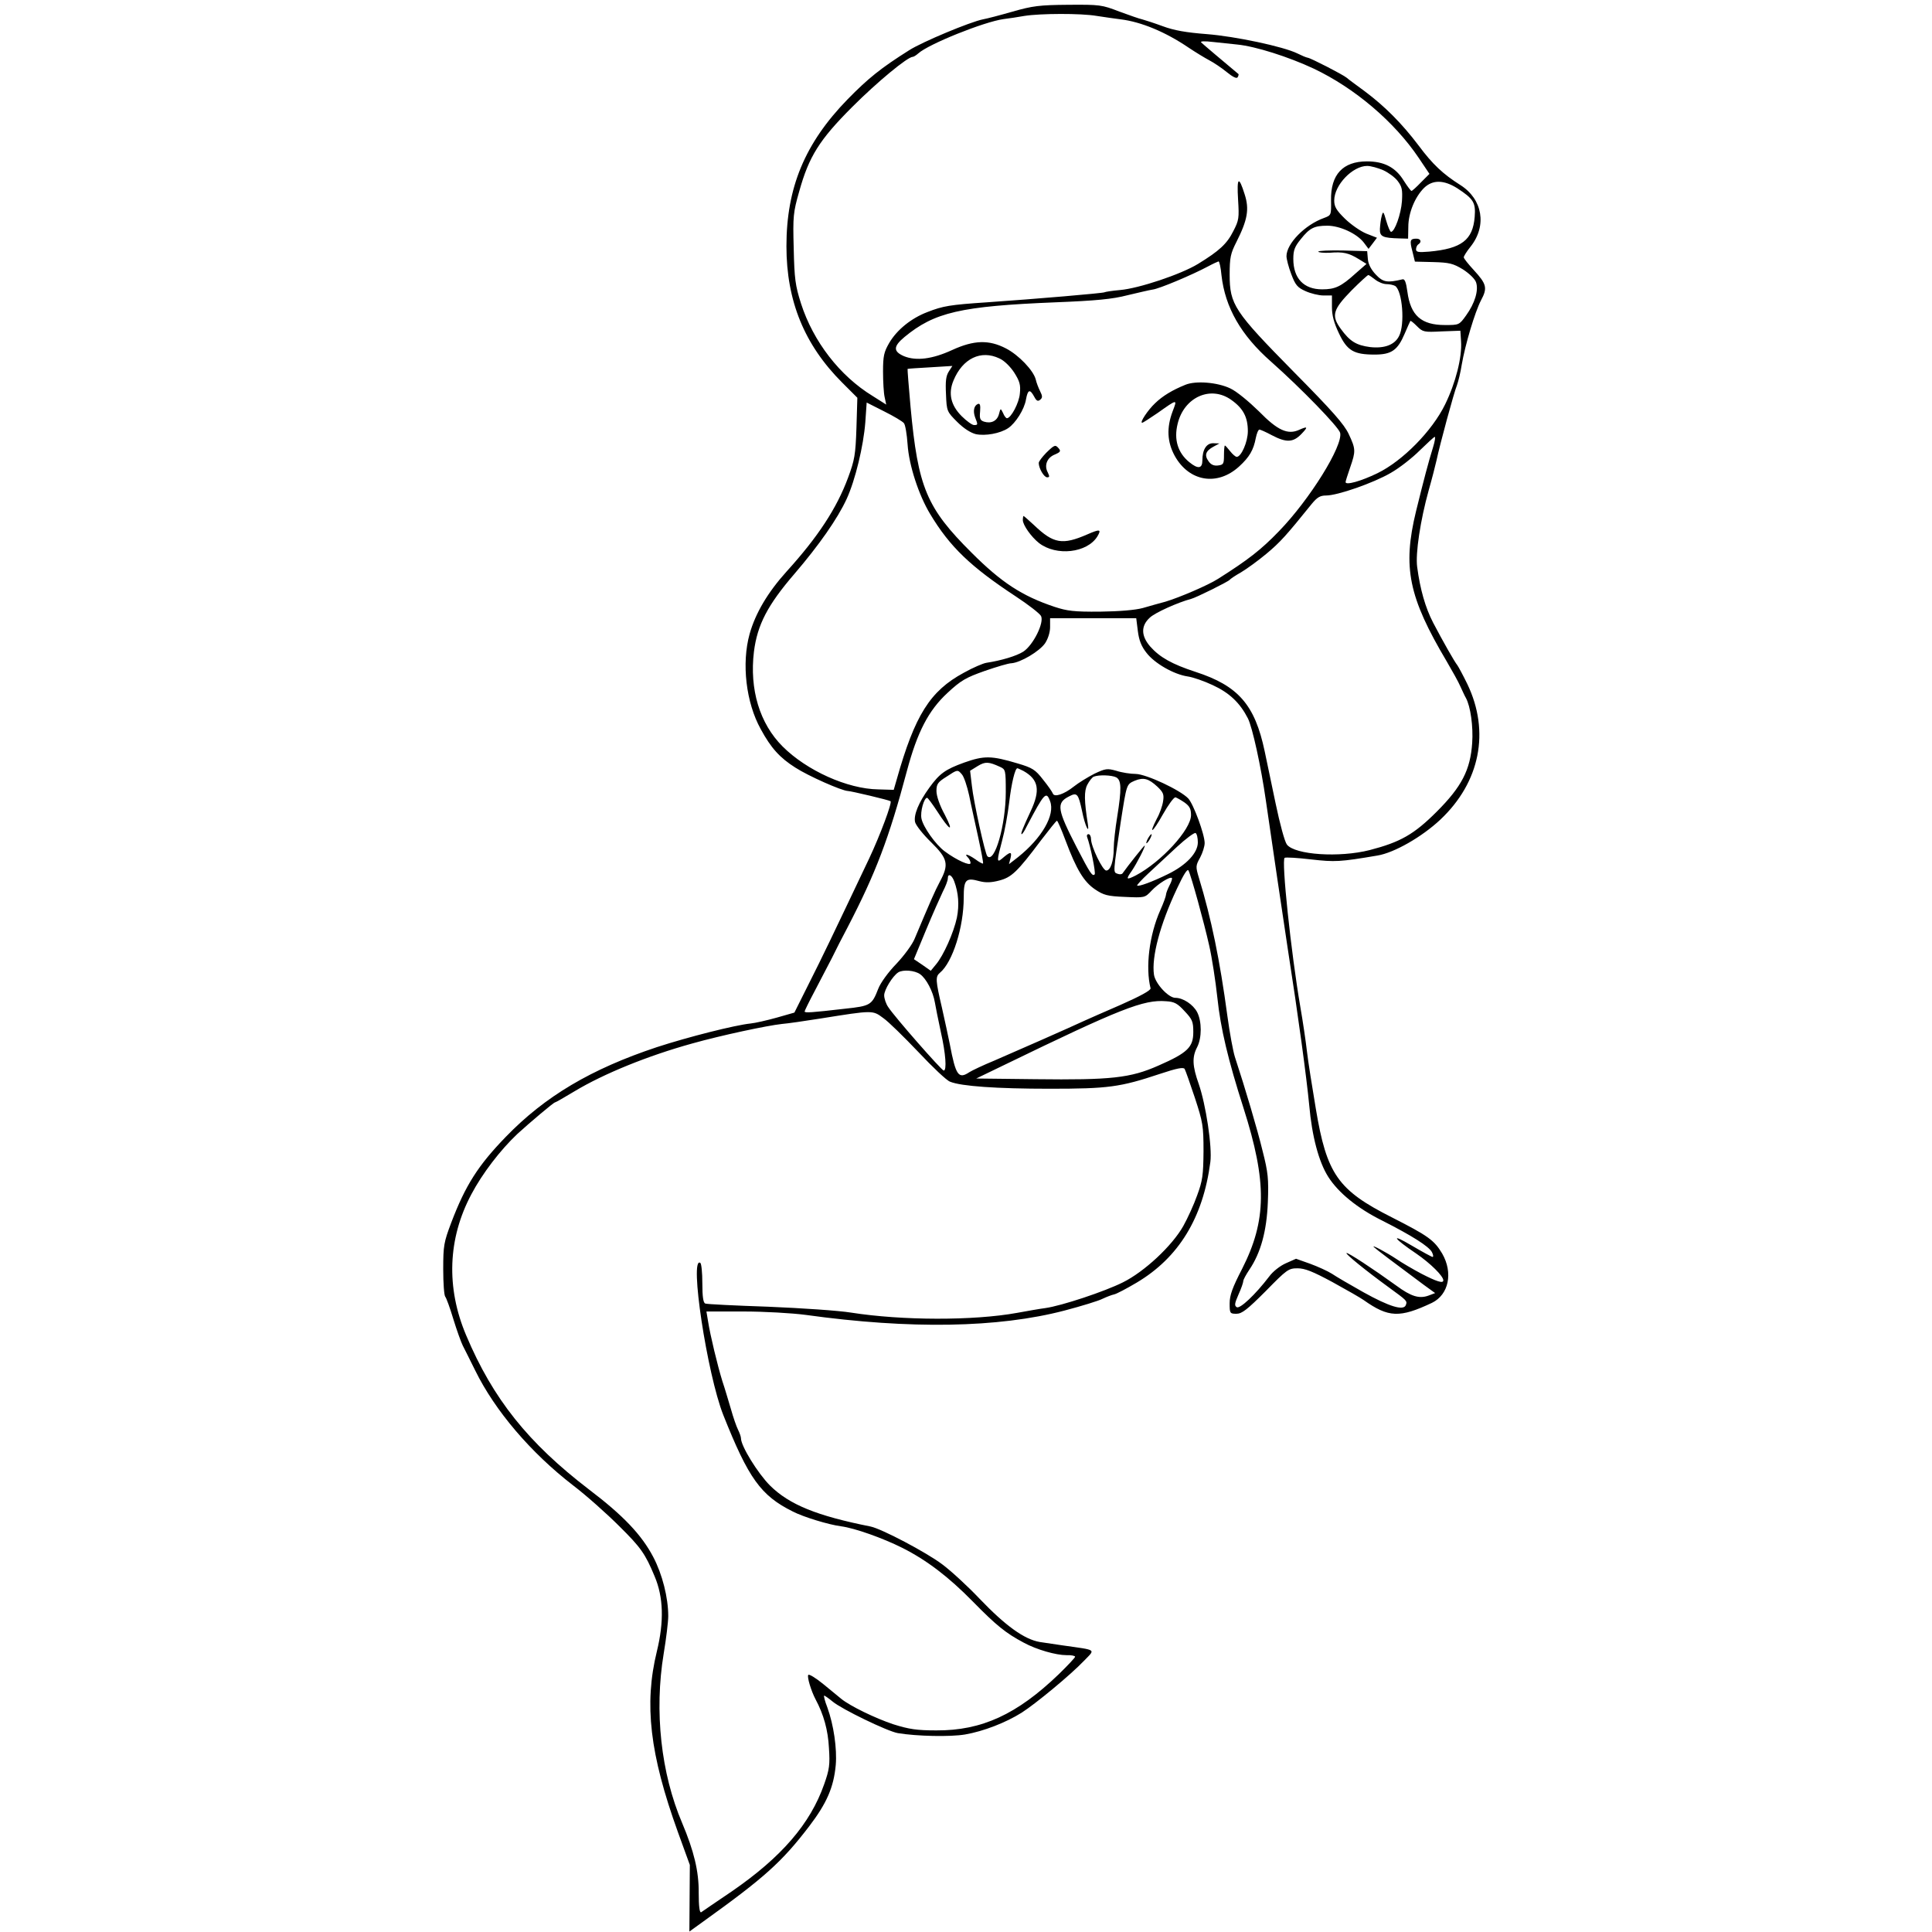 <?xml version="1.0" standalone="no"?>
<!DOCTYPE svg PUBLIC "-//W3C//DTD SVG 20010904//EN"
 "http://www.w3.org/TR/2001/REC-SVG-20010904/DTD/svg10.dtd">
<svg version="1.0" xmlns="http://www.w3.org/2000/svg"
 width="850pt" height="850pt" viewBox="0 0 850 850"
 preserveAspectRatio="xMidYMid meet">
<g transform="translate(0,850) scale(0.1,-0.1)"
fill="#000000" stroke="none">
<path d="M4455 8449 c-55 -16 -113 -31 -130 -34 -56 -11 -267 -99 -325 -136
-124 -78 -181 -124 -271 -216 -188 -193 -269 -389 -269 -646 0 -241 79 -434
245 -600 l67 -67 -4 -133 c-4 -118 -8 -141 -37 -219 -50 -135 -133 -261 -270
-412 -83 -92 -137 -183 -163 -275 -36 -130 -16 -302 49 -419 45 -83 84 -126
152 -169 57 -37 204 -102 231 -103 13 0 182 -40 188 -45 8 -6 -46 -150 -94
-252 -169 -356 -204 -429 -264 -548 l-65 -130 -77 -22 c-43 -12 -95 -24 -116
-26 -68 -7 -274 -59 -412 -104 -289 -96 -492 -216 -665 -395 -121 -125 -177
-212 -240 -378 -32 -85 -35 -100 -35 -204 0 -62 4 -116 9 -121 5 -6 21 -50 36
-100 15 -49 34 -101 41 -115 7 -14 32 -63 55 -110 87 -177 244 -361 429 -504
58 -44 150 -126 205 -181 94 -93 114 -121 155 -220 39 -92 42 -199 10 -330
-57 -233 -31 -453 92 -794 l53 -146 -1 -146 -1 -147 61 44 c269 193 346 262
466 419 77 101 108 171 117 270 6 71 -9 176 -37 253 -11 28 -17 52 -14 52 3 0
20 -12 37 -26 39 -33 241 -131 287 -139 84 -14 231 -17 296 -6 81 14 179 52
249 96 61 39 214 165 274 228 51 53 60 46 -94 68 -49 7 -95 14 -101 15 -68 12
-150 71 -264 190 -52 55 -126 123 -165 152 -69 52 -266 156 -315 166 -236 47
-357 96 -442 180 -54 54 -128 174 -128 208 0 7 -6 24 -13 38 -7 14 -21 54 -31
90 -11 36 -27 92 -38 124 -21 68 -53 200 -63 264 l-7 42 164 0 c89 0 213 -7
273 -15 461 -64 847 -57 1138 19 76 20 151 43 168 52 17 8 40 17 50 19 11 2
56 26 100 52 185 110 292 285 324 530 9 66 -20 255 -51 344 -28 79 -30 118 -7
162 21 41 21 113 0 154 -18 34 -62 63 -96 63 -30 0 -88 62 -94 102 -11 77 26
219 101 378 30 64 46 89 51 80 12 -24 68 -227 91 -330 12 -52 28 -156 36 -230
14 -134 47 -273 115 -485 104 -326 102 -494 -6 -707 -43 -83 -55 -117 -55
-152 0 -44 1 -46 30 -46 24 0 47 18 129 100 93 95 100 100 140 100 32 0 67
-14 154 -61 62 -34 123 -69 137 -79 109 -77 158 -79 300 -12 74 36 94 132 45
217 -35 59 -62 78 -221 159 -238 120 -287 190 -335 479 -16 95 -34 208 -39
252 -5 44 -18 132 -29 195 -41 239 -84 647 -69 656 5 3 57 0 116 -7 106 -12
127 -11 292 17 74 12 196 82 277 158 175 165 219 387 119 596 -19 39 -39 76
-44 83 -13 16 -64 106 -107 188 -34 66 -57 146 -70 245 -8 59 14 205 51 338
14 49 29 108 34 130 15 71 77 300 90 331 6 17 16 57 21 90 15 88 58 232 85
284 29 54 25 71 -32 133 -24 26 -44 51 -44 56 0 5 13 26 30 47 73 92 53 209
-45 271 -76 48 -122 91 -183 173 -74 98 -150 174 -237 239 -38 28 -75 55 -80
60 -17 14 -157 86 -171 88 -7 1 -28 10 -46 19 -61 30 -272 75 -399 85 -90 7
-143 16 -194 35 -38 14 -79 27 -90 30 -11 2 -56 18 -100 34 -77 30 -86 31
-225 30 -128 -1 -157 -5 -245 -30z m370 -19 c33 -5 80 -12 105 -15 90 -11 197
-55 300 -125 30 -20 71 -45 90 -55 19 -10 54 -33 77 -52 27 -22 44 -30 48 -23
4 6 5 13 4 14 -54 45 -157 132 -164 139 -6 6 13 7 55 2 36 -4 82 -9 104 -11
80 -8 225 -54 336 -106 181 -86 355 -234 462 -393 l47 -70 -37 -37 c-20 -21
-39 -38 -42 -38 -3 0 -18 20 -34 45 -36 59 -87 85 -162 85 -106 0 -160 -58
-158 -171 1 -66 1 -66 -31 -78 -84 -30 -165 -113 -165 -168 0 -12 9 -48 21
-79 18 -48 27 -59 63 -75 22 -10 58 -19 79 -19 l37 0 0 -51 c0 -37 9 -70 31
-116 36 -76 65 -93 157 -93 74 0 101 19 132 92 12 29 24 54 25 56 2 2 15 -9
29 -23 26 -26 31 -27 109 -23 l82 3 3 -46 c5 -71 -24 -184 -70 -278 -57 -117
-187 -249 -298 -303 -72 -35 -140 -54 -140 -39 0 4 9 32 20 64 25 72 25 81 -6
147 -20 43 -71 101 -243 275 -261 265 -281 295 -281 427 0 75 4 93 30 144 49
97 57 144 36 209 -26 83 -35 76 -29 -23 5 -81 4 -91 -21 -139 -28 -56 -62 -87
-155 -144 -75 -46 -261 -108 -343 -115 -35 -3 -66 -8 -69 -10 -7 -4 -298 -29
-516 -44 -164 -11 -194 -16 -263 -43 -71 -27 -134 -78 -168 -136 -23 -40 -27
-57 -27 -126 0 -44 3 -95 7 -112 l7 -33 -60 38 c-144 88 -261 239 -315 407
-25 79 -29 108 -32 242 -4 142 -2 159 24 250 43 155 89 228 234 373 109 109
243 220 266 220 4 0 15 7 24 15 45 41 289 139 375 151 24 3 65 9 92 14 69 11
248 12 318 0z m1261 -679 c22 -10 51 -31 63 -47 19 -25 22 -38 19 -89 -4 -57
-32 -135 -48 -135 -4 0 -13 21 -21 48 -12 42 -14 45 -20 22 -4 -14 -7 -39 -8
-57 -1 -34 11 -40 89 -42 l35 -1 1 52 c0 61 29 131 69 171 38 37 87 36 146 -1
72 -47 82 -63 77 -126 -8 -102 -58 -140 -200 -153 -48 -4 -58 -2 -58 10 0 9 5
19 10 22 16 10 11 25 -8 25 -28 0 -31 -7 -18 -56 l11 -45 81 -2 c70 -2 87 -6
130 -32 28 -18 53 -42 58 -57 12 -35 -5 -92 -44 -146 -30 -42 -31 -42 -93 -42
-104 0 -151 42 -165 146 -6 44 -12 58 -22 55 -67 -16 -85 -13 -117 21 -20 21
-33 45 -35 68 l-3 35 -107 3 c-60 1 -108 -1 -108 -5 0 -4 23 -6 50 -5 60 5 84
-1 128 -28 l34 -21 -48 -42 c-64 -58 -90 -70 -147 -70 -81 0 -127 48 -127 134
0 38 6 54 33 87 39 49 59 59 117 59 54 0 129 -34 160 -74 l21 -28 19 25 18 24
-46 18 c-25 10 -67 39 -94 65 -39 38 -48 54 -48 81 0 68 81 152 145 152 16 0
48 -9 71 -19z m-712 -462 c16 -142 86 -264 218 -380 132 -117 297 -287 304
-313 14 -56 -134 -294 -269 -433 -79 -82 -136 -126 -267 -209 -45 -29 -172
-83 -232 -101 -27 -7 -72 -20 -100 -28 -33 -9 -103 -15 -188 -16 -115 -1 -145
3 -200 21 -144 48 -235 108 -365 238 -199 198 -236 287 -269 642 -8 90 -14
165 -13 167 1 1 46 4 100 7 l97 6 -16 -25 c-12 -19 -15 -42 -12 -100 3 -74 4
-76 49 -121 29 -29 59 -48 82 -54 42 -9 107 3 142 26 33 22 72 83 79 127 8 43
17 47 36 12 10 -19 16 -22 26 -14 11 9 11 16 0 38 -7 14 -16 37 -19 51 -10 40
-75 108 -131 137 -75 39 -141 37 -237 -7 -87 -40 -158 -49 -212 -27 -48 21
-47 43 2 84 132 109 246 136 666 153 177 7 250 14 315 31 47 11 97 23 111 25
28 3 175 65 244 102 22 12 43 21 46 22 4 0 10 -28 13 -61z m676 -19 c14 -11
36 -20 50 -20 14 0 31 -4 38 -8 32 -21 44 -170 17 -221 -19 -38 -64 -55 -127
-48 -61 8 -89 25 -129 80 -43 59 -35 85 48 170 37 37 70 67 73 67 3 0 16 -9
30 -20z m-1653 -347 c21 -9 48 -36 65 -62 24 -38 29 -54 25 -92 -3 -41 -39
-109 -57 -109 -4 0 -12 10 -17 23 -11 22 -11 22 -18 -5 -8 -30 -34 -43 -66
-33 -17 6 -20 13 -17 45 2 26 0 36 -9 33 -18 -7 -23 -31 -13 -59 13 -33 13
-34 -5 -34 -8 0 -33 18 -54 39 -48 48 -60 100 -36 157 40 97 121 136 202 97z
m-420 -285 c6 -7 13 -49 16 -93 6 -92 49 -223 99 -306 87 -145 178 -232 377
-363 55 -36 105 -75 111 -86 15 -29 -34 -128 -78 -157 -30 -19 -96 -39 -162
-49 -14 -2 -59 -21 -100 -44 -148 -80 -215 -186 -295 -470 l-13 -45 -68 2
c-136 2 -315 83 -421 189 -101 101 -146 251 -126 417 15 118 60 205 178 342
108 126 190 243 230 330 38 83 74 233 82 337 l6 87 77 -39 c42 -21 81 -44 87
-52z m2328 -105 c-21 -68 -40 -140 -75 -282 -60 -247 -33 -378 135 -661 24
-41 52 -91 60 -110 9 -19 19 -42 24 -50 21 -38 33 -127 28 -199 -8 -118 -46
-192 -156 -302 -100 -100 -160 -134 -295 -169 -134 -34 -328 -21 -364 24 -10
13 -31 91 -50 182 -18 87 -40 191 -48 229 -43 204 -116 288 -304 349 -104 34
-157 64 -199 111 -41 47 -42 91 -3 127 22 22 125 68 182 83 21 5 164 76 170
84 3 4 25 19 50 33 25 15 75 51 112 82 60 50 87 80 199 219 24 29 37 37 63 37
51 0 208 55 284 99 39 22 96 67 128 99 33 32 62 59 66 60 4 1 1 -19 -7 -45z
m-1299 -809 c5 -40 15 -67 38 -96 35 -46 120 -95 181 -104 22 -3 72 -20 110
-38 74 -34 120 -78 155 -146 20 -39 58 -213 79 -360 30 -207 75 -512 96 -650
48 -308 83 -568 95 -692 12 -137 42 -250 84 -316 44 -69 128 -138 237 -192
130 -66 205 -113 219 -139 6 -12 7 -21 3 -21 -4 0 -46 23 -92 50 -96 57 -83
34 21 -36 61 -42 118 -98 118 -117 0 -15 -30 -5 -96 29 -38 20 -87 49 -109 64
-45 30 -116 68 -100 53 9 -9 90 -70 218 -165 l51 -37 -29 -11 c-41 -15 -77 -4
-142 44 -101 73 -215 148 -219 143 -5 -4 86 -78 185 -150 82 -60 83 -60 76
-79 -10 -26 -74 -6 -187 57 -57 32 -119 68 -138 81 -19 12 -63 32 -96 44 l-62
22 -45 -20 c-25 -11 -57 -36 -73 -58 -61 -80 -129 -144 -143 -135 -11 7 -9 17
8 56 12 26 21 53 21 59 0 6 12 28 26 49 51 75 77 171 82 298 4 102 1 131 -23
225 -23 95 -76 274 -122 414 -8 25 -23 106 -33 180 -33 246 -71 430 -125 607
-15 50 -15 54 5 90 11 21 20 49 20 64 0 38 -49 171 -72 196 -35 37 -184 107
-231 108 -23 0 -62 6 -86 14 -40 11 -47 10 -96 -13 -29 -15 -70 -40 -90 -56
-44 -35 -87 -49 -93 -31 -2 6 -21 34 -43 61 -34 44 -47 52 -111 71 -117 35
-148 35 -236 4 -83 -30 -108 -48 -153 -110 -48 -66 -70 -121 -63 -152 4 -15
36 -55 71 -89 73 -72 79 -97 38 -173 -22 -41 -44 -92 -111 -251 -10 -25 -46
-74 -80 -110 -36 -37 -70 -84 -80 -110 -28 -72 -34 -76 -147 -88 -147 -17
-177 -19 -177 -12 0 3 20 44 45 91 24 46 58 111 75 144 16 33 47 94 69 135
124 239 182 391 261 688 46 172 95 266 178 343 60 56 82 68 164 97 52 18 105
34 118 34 40 3 123 52 148 88 13 20 22 48 22 71 l0 39 189 0 190 0 7 -56z
m-606 -598 c24 -11 25 -14 25 -111 0 -144 -49 -315 -81 -282 -10 9 -61 242
-68 309 l-8 67 34 21 c33 20 48 19 98 -4z m103 -18 c67 -38 75 -85 31 -178
-33 -71 -45 -100 -39 -100 3 0 13 15 22 34 78 148 86 157 103 111 23 -60 -36
-162 -141 -246 l-40 -31 7 27 c7 30 -1 29 -38 -3 -23 -19 -23 -10 1 80 11 40
25 116 31 168 10 85 26 150 36 150 3 0 14 -6 27 -12z m-271 -15 c9 -10 23 -52
32 -93 8 -41 27 -124 40 -185 13 -60 23 -112 21 -114 -2 -2 -17 6 -33 18 -33
23 -53 28 -34 9 7 -7 12 -18 12 -25 0 -15 -62 13 -113 51 -40 29 -96 108 -103
145 -6 29 11 91 25 91 3 0 23 -27 44 -59 56 -87 76 -97 34 -16 -23 42 -37 83
-37 105 0 30 6 39 43 62 50 33 50 33 69 11z m679 -13 c23 -13 24 -50 4 -175
-8 -49 -15 -111 -15 -137 0 -56 -14 -98 -33 -98 -16 0 -67 106 -67 139 0 11
-5 21 -11 21 -6 0 -9 -6 -6 -13 14 -37 39 -158 33 -164 -10 -10 -20 5 -78 117
-87 169 -92 197 -35 226 36 19 41 13 58 -66 12 -61 33 -106 25 -55 -16 102
-17 145 -2 173 9 17 21 32 28 35 23 9 79 7 99 -3z m181 -41 c26 -25 30 -34 25
-65 -3 -20 -15 -54 -27 -75 -39 -76 -19 -63 25 16 25 44 50 79 57 77 6 -2 24
-12 40 -23 22 -16 28 -28 28 -55 0 -64 -131 -206 -242 -265 -43 -22 -46 -19
-19 19 22 32 63 112 57 112 -3 0 -73 -88 -97 -122 -3 -5 -13 -6 -23 -2 -19 7
-19 2 15 229 26 166 25 164 61 180 39 16 61 10 100 -26z m-404 -237 c48 -128
81 -182 130 -215 37 -25 54 -30 131 -33 87 -4 88 -4 117 27 29 31 82 64 90 56
2 -2 -2 -17 -11 -33 -8 -16 -15 -34 -15 -40 0 -6 -11 -37 -25 -68 -49 -110
-66 -252 -43 -344 2 -9 -46 -35 -132 -73 -74 -32 -144 -63 -155 -68 -62 -29
-323 -144 -400 -177 -49 -20 -99 -44 -110 -51 -48 -32 -60 -15 -86 122 -7 33
-22 106 -35 162 -28 120 -29 136 -9 153 56 46 105 201 105 331 0 80 9 89 70
72 27 -7 52 -6 86 3 54 14 79 37 184 177 36 47 67 86 70 86 3 1 20 -39 38 -87z
m582 -8 c0 -46 -50 -100 -132 -140 -67 -33 -129 -56 -135 -50 -2 2 20 26 49
53 29 27 86 80 126 117 40 37 77 64 82 61 6 -3 10 -22 10 -41z m-1072 -171
c19 -51 23 -104 12 -160 -14 -66 -59 -167 -92 -206 l-23 -28 -37 26 -37 25 53
128 c29 70 63 146 74 169 12 23 22 49 22 58 0 24 17 17 28 -12z m-150 -409
c27 -19 57 -76 65 -124 3 -19 15 -77 26 -129 22 -97 27 -171 13 -171 -9 0
-217 237 -244 279 -10 14 -18 38 -18 52 0 24 37 85 62 101 21 13 72 9 96 -8z
m1164 -163 c34 -36 38 -46 38 -92 0 -66 -25 -91 -153 -147 -124 -55 -208 -64
-542 -60 l-260 3 120 58 c515 250 617 290 715 282 37 -2 51 -10 82 -44z
m-1326 -30 c22 -15 91 -83 154 -149 63 -67 125 -126 140 -131 48 -20 205 -31
438 -31 258 0 310 7 484 65 75 25 105 31 110 22 4 -7 24 -64 45 -127 35 -107
38 -123 38 -235 -1 -105 -4 -129 -28 -194 -14 -40 -42 -101 -61 -135 -49 -87
-171 -201 -266 -248 -80 -40 -269 -103 -341 -113 -24 -3 -80 -13 -124 -21
-192 -35 -507 -34 -730 1 -55 9 -219 20 -365 26 -146 5 -271 11 -277 14 -9 3
-13 30 -13 89 0 47 -4 87 -9 90 -49 31 30 -489 101 -669 111 -279 165 -355
306 -425 46 -24 158 -58 212 -65 61 -8 184 -52 270 -95 107 -54 203 -127 310
-236 104 -106 145 -139 224 -181 57 -31 142 -55 188 -55 21 1 38 -3 38 -7 0
-4 -33 -39 -72 -77 -184 -177 -339 -248 -538 -247 -86 0 -120 5 -190 27 -78
26 -190 80 -229 112 -9 7 -44 36 -78 64 -34 28 -64 46 -67 41 -6 -9 13 -71 32
-107 36 -67 55 -136 59 -214 5 -74 2 -95 -21 -160 -61 -174 -188 -321 -406
-471 -69 -47 -130 -88 -135 -92 -7 -4 -11 25 -11 86 1 93 -21 184 -73 307 -93
218 -123 491 -81 745 11 66 20 140 20 165 0 81 -26 184 -66 260 -51 97 -131
182 -284 298 -266 204 -421 397 -539 677 -89 210 -81 426 23 621 48 91 127
194 202 265 56 51 160 139 166 139 3 0 41 22 86 49 128 77 322 156 517 210
128 36 330 79 395 86 25 2 101 13 170 24 232 37 229 37 276 2z"/>
<path d="M5215 6807 c-57 -23 -100 -49 -133 -81 -32 -30 -69 -86 -57 -86 4 0
34 20 68 43 89 63 87 62 66 7 -27 -72 -24 -134 9 -195 63 -114 187 -135 283
-48 46 42 64 73 74 126 4 20 11 37 16 37 4 0 29 -11 55 -25 63 -33 93 -32 129
5 31 32 29 36 -9 19 -50 -23 -95 -3 -177 81 -44 43 -98 88 -126 101 -56 27
-152 35 -198 16z m203 -67 c52 -37 72 -76 72 -137 0 -47 -29 -113 -49 -113 -5
0 -18 11 -29 25 -11 14 -21 25 -23 25 -2 0 -4 -19 -4 -42 0 -39 -2 -43 -27
-46 -18 -2 -31 4 -41 19 -19 26 -13 45 22 64 l26 14 -28 1 c-29 0 -47 -28 -47
-75 0 -37 -19 -40 -58 -8 -50 41 -68 99 -51 168 28 118 146 171 237 105z"/>
<path d="M4602 6507 c-17 -18 -32 -37 -32 -44 0 -23 23 -63 37 -63 11 0 11 4
3 21 -17 31 -4 65 30 79 24 10 28 15 19 26 -16 19 -19 18 -57 -19z"/>
<path d="M4500 6212 c0 -22 37 -74 71 -101 76 -59 212 -44 257 29 19 32 11 33
-44 9 -110 -48 -149 -41 -234 40 -24 22 -45 41 -47 41 -1 0 -3 -8 -3 -18z"/>
<path d="M5050 4810 c-6 -11 -8 -20 -6 -20 3 0 10 9 16 20 6 11 8 20 6 20 -3
0 -10 -9 -16 -20z"/>
</g>
</svg>
